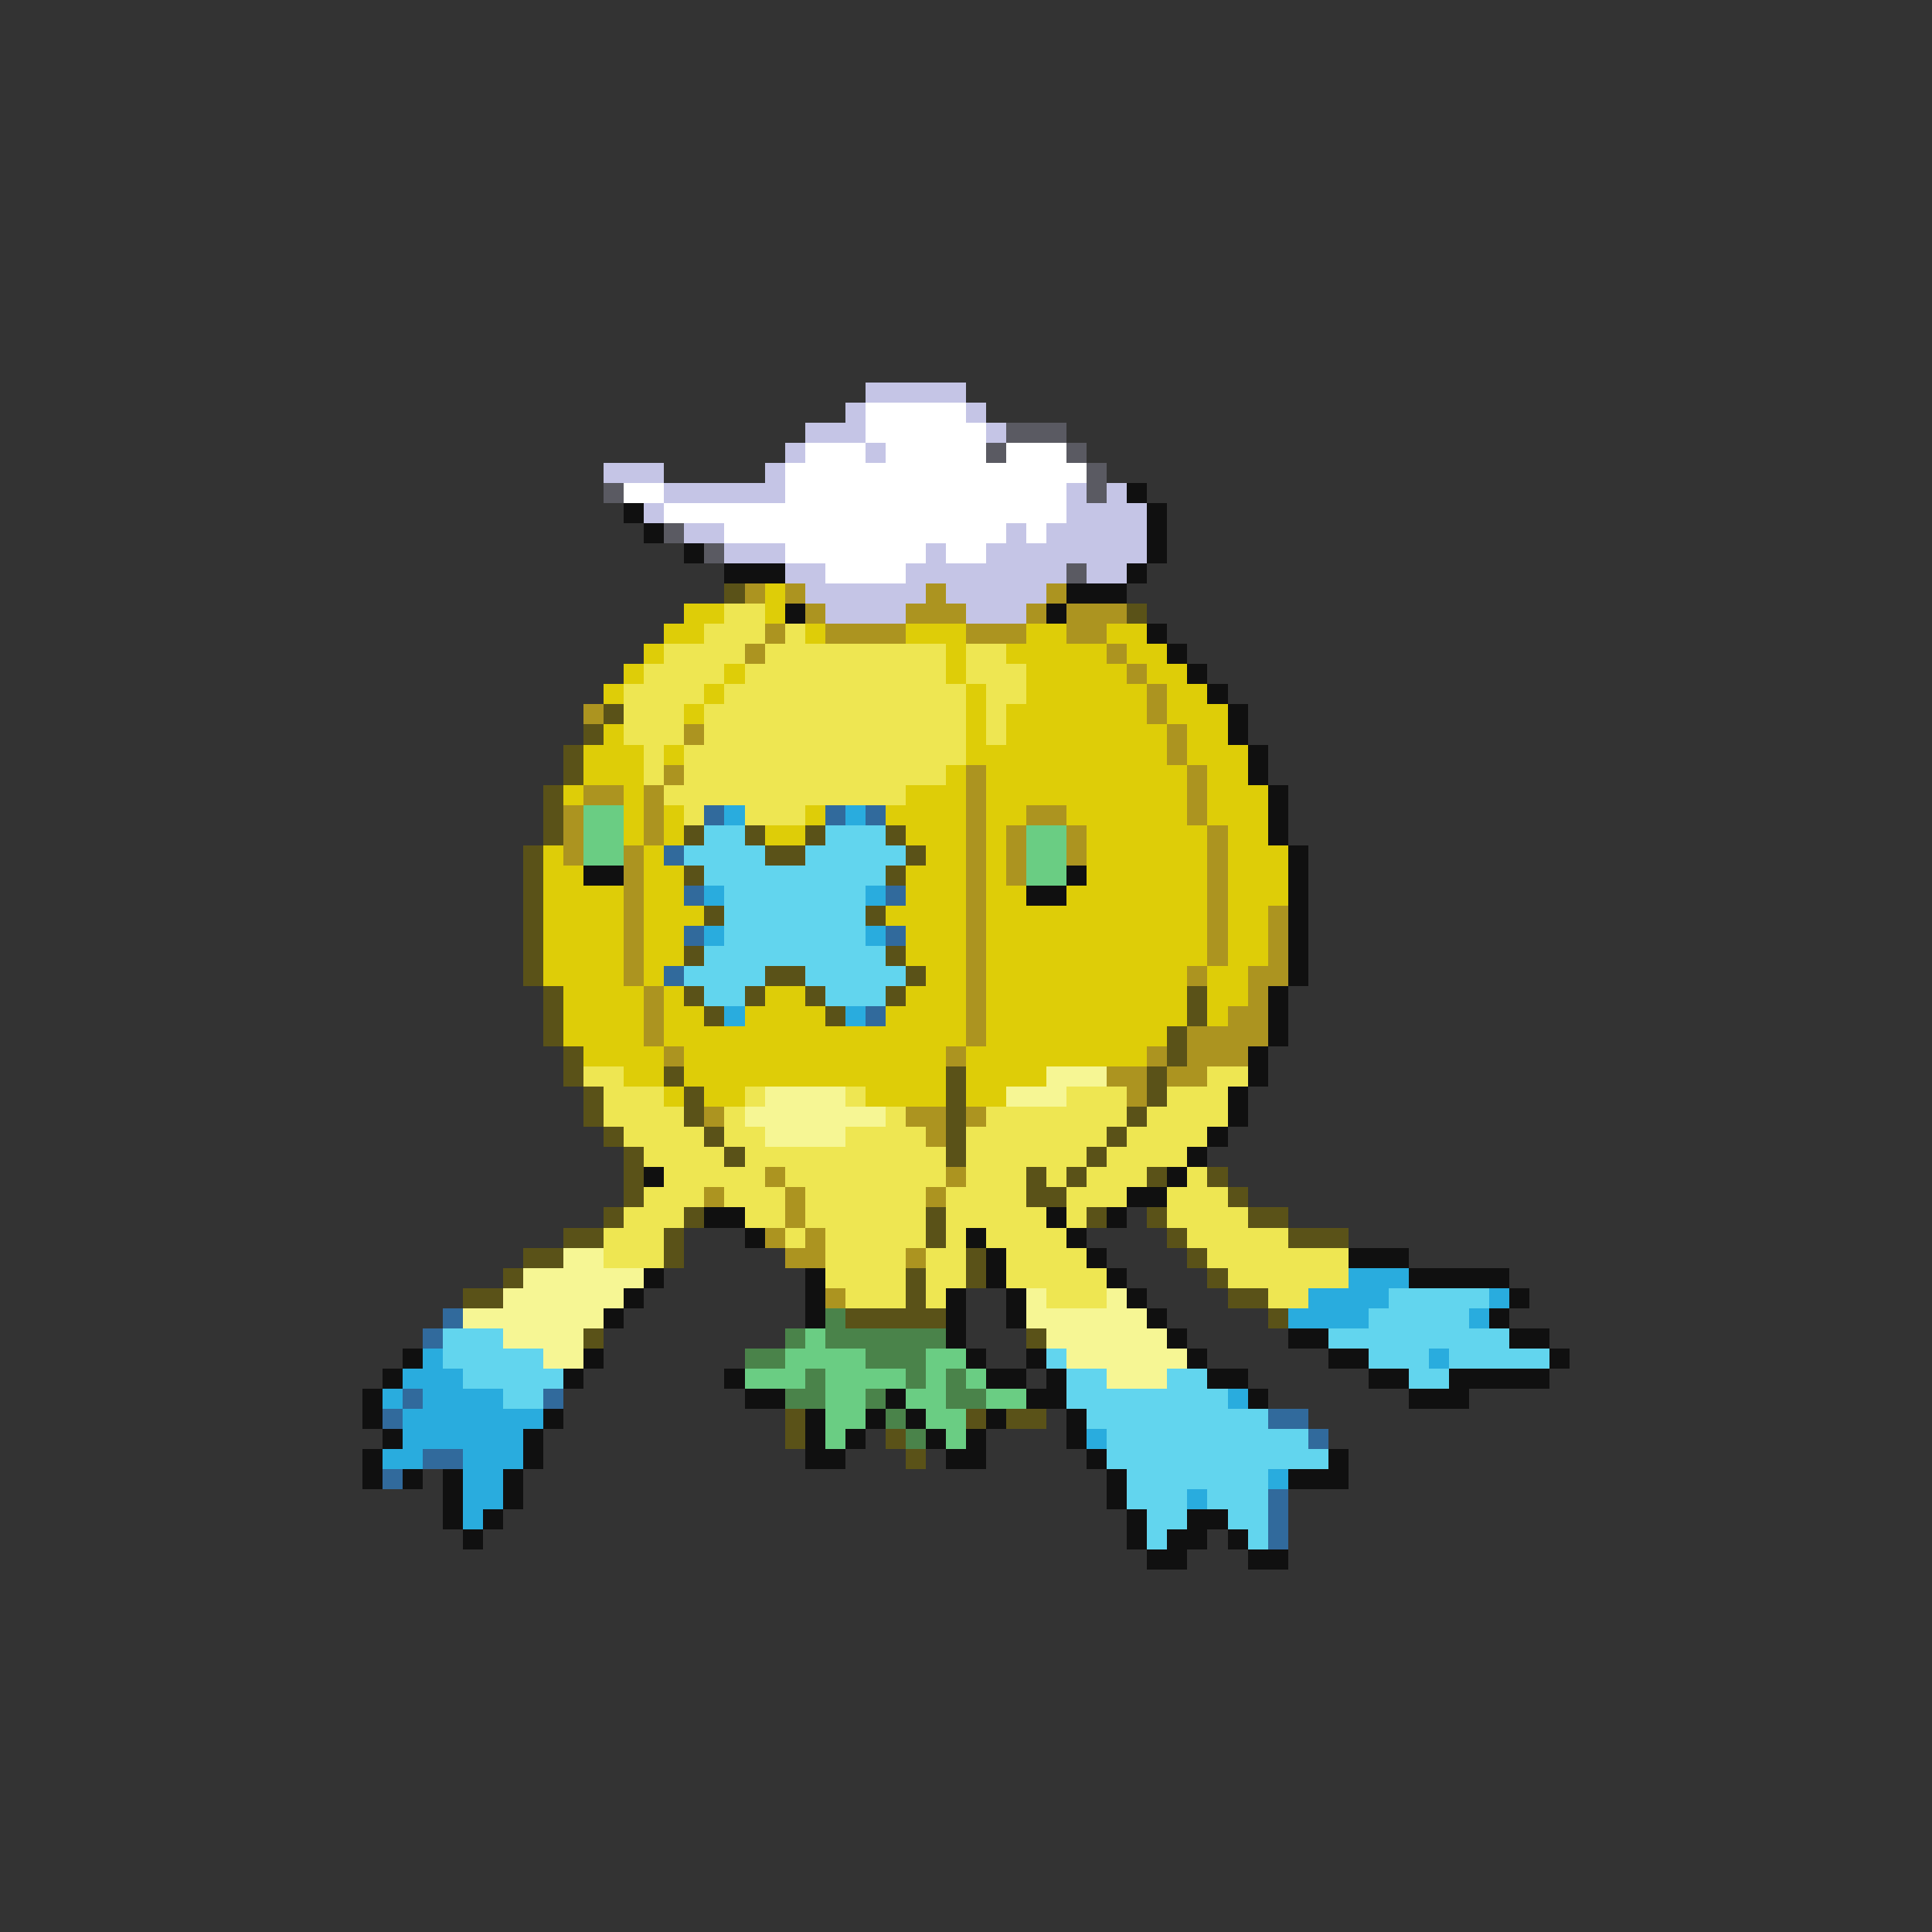<svg xmlns="http://www.w3.org/2000/svg" viewBox="0 -0.5 96 96" shape-rendering="crispEdges">
<rect x="0" y="-0.5" width="96" height="96" fill="#333333" stroke="none"/>
<path stroke="#c5c5e6" d="M43 19h5M42 20h1M48 20h1M40 21h3M49 21h1M39 22h1M43 22h1M30 23h3M38 23h1M33 24h6M53 24h1M55 24h1M32 25h1M53 25h4M34 26h2M50 26h1M52 26h5M36 27h3M46 27h1M49 27h8M39 28h2M45 28h8M54 28h2M40 29h6M47 29h5M41 30h4M48 30h3" />
<path stroke="#ffffff" d="M43 20h5M43 21h6M40 22h3M44 22h5M50 22h3M39 23h15M31 24h2M39 24h14M33 25h20M36 26h14M51 26h1M39 27h7M47 27h2M41 28h4" />
<path stroke="#5a5a62" d="M50 21h3M49 22h1M53 22h1M54 23h1M30 24h1M54 24h1M33 26h1M35 27h1M53 28h1" />
<path stroke="#101010" d="M56 24h1M31 25h1M57 25h1M32 26h1M57 26h1M34 27h1M57 27h1M36 28h3M56 28h1M53 29h3M39 30h1M52 30h1M57 31h1M58 32h1M59 33h1M60 34h1M61 35h1M61 36h1M62 37h1M62 38h1M63 39h1M63 40h1M63 41h1M64 42h1M29 43h2M53 43h1M64 43h1M51 44h2M64 44h1M64 45h1M64 46h1M64 47h1M64 48h1M63 49h1M63 50h1M63 51h1M62 52h1M62 53h1M61 54h1M61 55h1M60 56h1M59 57h1M32 58h1M58 58h1M56 59h2M35 60h2M52 60h1M55 60h1M37 61h1M48 61h1M53 61h1M49 62h1M54 62h1M67 62h3M32 63h1M40 63h1M49 63h1M55 63h1M70 63h5M31 64h1M40 64h1M47 64h1M50 64h1M56 64h1M75 64h1M30 65h1M40 65h1M47 65h1M50 65h1M57 65h1M74 65h1M47 66h1M58 66h1M64 66h2M75 66h2M20 67h1M29 67h1M48 67h1M51 67h1M59 67h1M66 67h2M77 67h1M19 68h1M28 68h1M36 68h1M49 68h2M52 68h1M60 68h2M68 68h2M72 68h5M18 69h1M37 69h2M44 69h1M51 69h2M62 69h1M70 69h3M18 70h1M27 70h1M40 70h1M43 70h1M45 70h1M49 70h1M53 70h1M19 71h1M26 71h1M40 71h1M42 71h1M46 71h1M48 71h1M53 71h1M18 72h1M26 72h1M40 72h2M47 72h2M54 72h1M66 72h1M18 73h1M20 73h1M22 73h1M25 73h1M55 73h1M64 73h3M22 74h1M25 74h1M55 74h1M22 75h1M24 75h1M56 75h1M59 75h2M23 76h1M56 76h1M58 76h2M61 76h1M57 77h2M62 77h2" />
<path stroke="#5a5218" d="M36 29h1M56 30h1M30 35h1M29 36h1M28 37h1M28 38h1M27 39h1M27 40h1M27 41h1M34 41h1M37 41h1M40 41h1M44 41h1M26 42h1M38 42h2M45 42h1M26 43h1M34 43h1M44 43h1M26 44h1M26 45h1M35 45h1M43 45h1M26 46h1M26 47h1M34 47h1M44 47h1M26 48h1M38 48h2M45 48h1M27 49h1M34 49h1M37 49h1M40 49h1M44 49h1M59 49h1M27 50h1M35 50h1M41 50h1M59 50h1M27 51h1M58 51h1M28 52h1M58 52h1M28 53h1M33 53h1M47 53h1M57 53h1M29 54h1M34 54h1M47 54h1M57 54h1M29 55h1M34 55h1M47 55h1M56 55h1M30 56h1M35 56h1M47 56h1M55 56h1M31 57h1M36 57h1M47 57h1M54 57h1M31 58h1M51 58h1M53 58h1M57 58h1M60 58h1M31 59h1M51 59h2M61 59h1M30 60h1M34 60h1M46 60h1M54 60h1M57 60h1M62 60h2M28 61h2M33 61h1M46 61h1M58 61h1M64 61h3M26 62h2M33 62h1M48 62h1M59 62h1M25 63h1M45 63h1M48 63h1M60 63h1M23 64h2M45 64h1M61 64h2M42 65h5M63 65h1M29 66h1M51 66h1M39 70h1M48 70h1M50 70h2M39 71h1M44 71h1M45 72h1" />
<path stroke="#ac9420" d="M37 29h1M39 29h1M46 29h1M52 29h1M40 30h1M45 30h3M51 30h1M53 30h3M38 31h1M41 31h4M48 31h3M53 31h2M37 32h1M55 32h1M56 33h1M57 34h1M29 35h1M57 35h1M34 36h1M58 36h1M58 37h1M33 38h1M48 38h1M59 38h1M29 39h2M32 39h1M48 39h1M59 39h1M28 40h1M32 40h1M48 40h1M51 40h2M59 40h1M28 41h1M32 41h1M48 41h1M50 41h1M53 41h1M60 41h1M28 42h1M31 42h1M48 42h1M50 42h1M53 42h1M60 42h1M31 43h1M48 43h1M50 43h1M60 43h1M31 44h1M48 44h1M60 44h1M31 45h1M48 45h1M60 45h1M63 45h1M31 46h1M48 46h1M60 46h1M63 46h1M31 47h1M48 47h1M60 47h1M63 47h1M31 48h1M48 48h1M59 48h1M62 48h2M32 49h1M48 49h1M62 49h1M32 50h1M48 50h1M61 50h2M32 51h1M48 51h1M59 51h4M33 52h1M47 52h1M57 52h1M59 52h3M55 53h2M58 53h2M56 54h1M35 55h1M45 55h2M48 55h1M46 56h1M38 58h1M47 58h1M35 59h1M39 59h1M46 59h1M39 60h1M38 61h1M40 61h1M39 62h2M45 62h1M41 64h1" />
<path stroke="#decd08" d="M38 29h1M34 30h2M38 30h1M33 31h2M40 31h1M45 31h3M51 31h2M55 31h2M32 32h1M47 32h1M50 32h5M56 32h2M31 33h1M36 33h1M47 33h1M51 33h5M57 33h2M30 34h1M35 34h1M48 34h1M51 34h6M58 34h2M34 35h1M48 35h1M50 35h7M58 35h3M30 36h1M48 36h1M50 36h8M59 36h2M29 37h3M33 37h1M48 37h10M59 37h3M29 38h3M47 38h1M49 38h10M60 38h2M28 39h1M31 39h1M45 39h3M49 39h10M60 39h3M31 40h1M33 40h1M40 40h1M44 40h4M49 40h2M53 40h6M60 40h3M31 41h1M33 41h1M38 41h2M45 41h3M49 41h1M54 41h6M61 41h2M27 42h1M32 42h1M46 42h2M49 42h1M54 42h6M61 42h3M27 43h2M32 43h2M45 43h3M49 43h1M54 43h6M61 43h3M27 44h4M32 44h2M45 44h3M49 44h2M53 44h7M61 44h3M27 45h4M32 45h3M44 45h4M49 45h11M61 45h2M27 46h4M32 46h2M45 46h3M49 46h11M61 46h2M27 47h4M32 47h2M45 47h3M49 47h11M61 47h2M27 48h4M32 48h1M46 48h2M49 48h10M60 48h2M28 49h4M33 49h1M38 49h2M45 49h3M49 49h10M60 49h2M28 50h4M33 50h2M37 50h4M44 50h4M49 50h10M60 50h1M28 51h4M33 51h15M49 51h9M29 52h4M34 52h13M48 52h9M31 53h2M34 53h13M48 53h4M33 54h1M35 54h2M43 54h4M48 54h2" />
<path stroke="#eee652" d="M36 30h2M35 31h3M39 31h1M33 32h4M38 32h9M48 32h2M32 33h4M37 33h10M48 33h3M31 34h4M36 34h12M49 34h2M31 35h3M35 35h13M49 35h1M31 36h3M35 36h13M49 36h1M32 37h1M34 37h14M32 38h1M34 38h13M33 39h12M34 40h1M37 40h3M29 53h2M60 53h2M30 54h3M37 54h1M42 54h1M53 54h3M58 54h3M30 55h4M36 55h1M44 55h1M49 55h7M57 55h4M31 56h4M36 56h2M42 56h4M48 56h7M56 56h4M32 57h4M37 57h10M48 57h6M55 57h4M33 58h5M39 58h8M48 58h3M52 58h1M54 58h3M59 58h1M32 59h3M36 59h3M40 59h6M47 59h4M53 59h3M58 59h3M31 60h3M37 60h2M40 60h6M47 60h5M53 60h1M58 60h4M30 61h3M39 61h1M41 61h5M47 61h1M49 61h4M59 61h5M30 62h3M41 62h4M46 62h2M50 62h4M60 62h7M41 63h4M46 63h2M50 63h5M61 63h6M42 64h3M46 64h1M52 64h3M63 64h2" />
<path stroke="#6acd83" d="M29 40h2M29 41h2M51 41h2M29 42h2M51 42h2M51 43h2M40 66h1M39 67h4M46 67h2M37 68h3M41 68h4M46 68h1M48 68h1M41 69h2M45 69h2M49 69h2M41 70h2M46 70h2M41 71h1M47 71h1" />
<path stroke="#316a9c" d="M35 40h1M41 40h1M43 40h1M33 42h1M34 44h1M44 44h1M34 46h1M44 46h1M33 48h1M43 50h1M22 65h1M21 66h1M20 69h1M27 69h1M19 70h1M63 70h2M65 71h1M21 72h2M19 73h1M63 74h1M63 75h1M63 76h1" />
<path stroke="#29acde" d="M36 40h1M42 40h1M35 44h1M43 44h1M35 46h1M43 46h1M36 50h1M42 50h1M67 63h3M65 64h4M74 64h1M64 65h4M73 65h1M21 67h1M71 67h1M20 68h3M19 69h1M21 69h4M61 69h1M20 70h7M20 71h6M54 71h1M19 72h2M23 72h3M23 73h2M63 73h1M23 74h2M59 74h1M23 75h1" />
<path stroke="#62d5ee" d="M35 41h2M41 41h3M34 42h4M40 42h5M35 43h9M36 44h7M36 45h7M36 46h7M35 47h9M34 48h4M40 48h5M35 49h2M41 49h3M69 64h5M68 65h5M22 66h3M66 66h9M22 67h5M52 67h1M68 67h3M72 67h5M23 68h5M53 68h2M58 68h2M70 68h2M25 69h2M53 69h8M54 70h9M55 71h10M55 72h11M56 73h7M56 74h3M60 74h3M57 75h2M61 75h2M57 76h1M62 76h1" />
<path stroke="#f6f694" d="M52 53h3M38 54h4M50 54h3M37 55h7M38 56h4M28 62h2M26 63h6M25 64h6M51 64h1M55 64h1M23 65h7M51 65h6M25 66h4M52 66h6M27 67h2M53 67h6M55 68h3" />
<path stroke="#4a834a" d="M41 65h1M39 66h1M41 66h6M37 67h2M43 67h3M40 68h1M45 68h1M47 68h1M39 69h2M43 69h1M47 69h2M44 70h1M45 71h1" />
</svg>